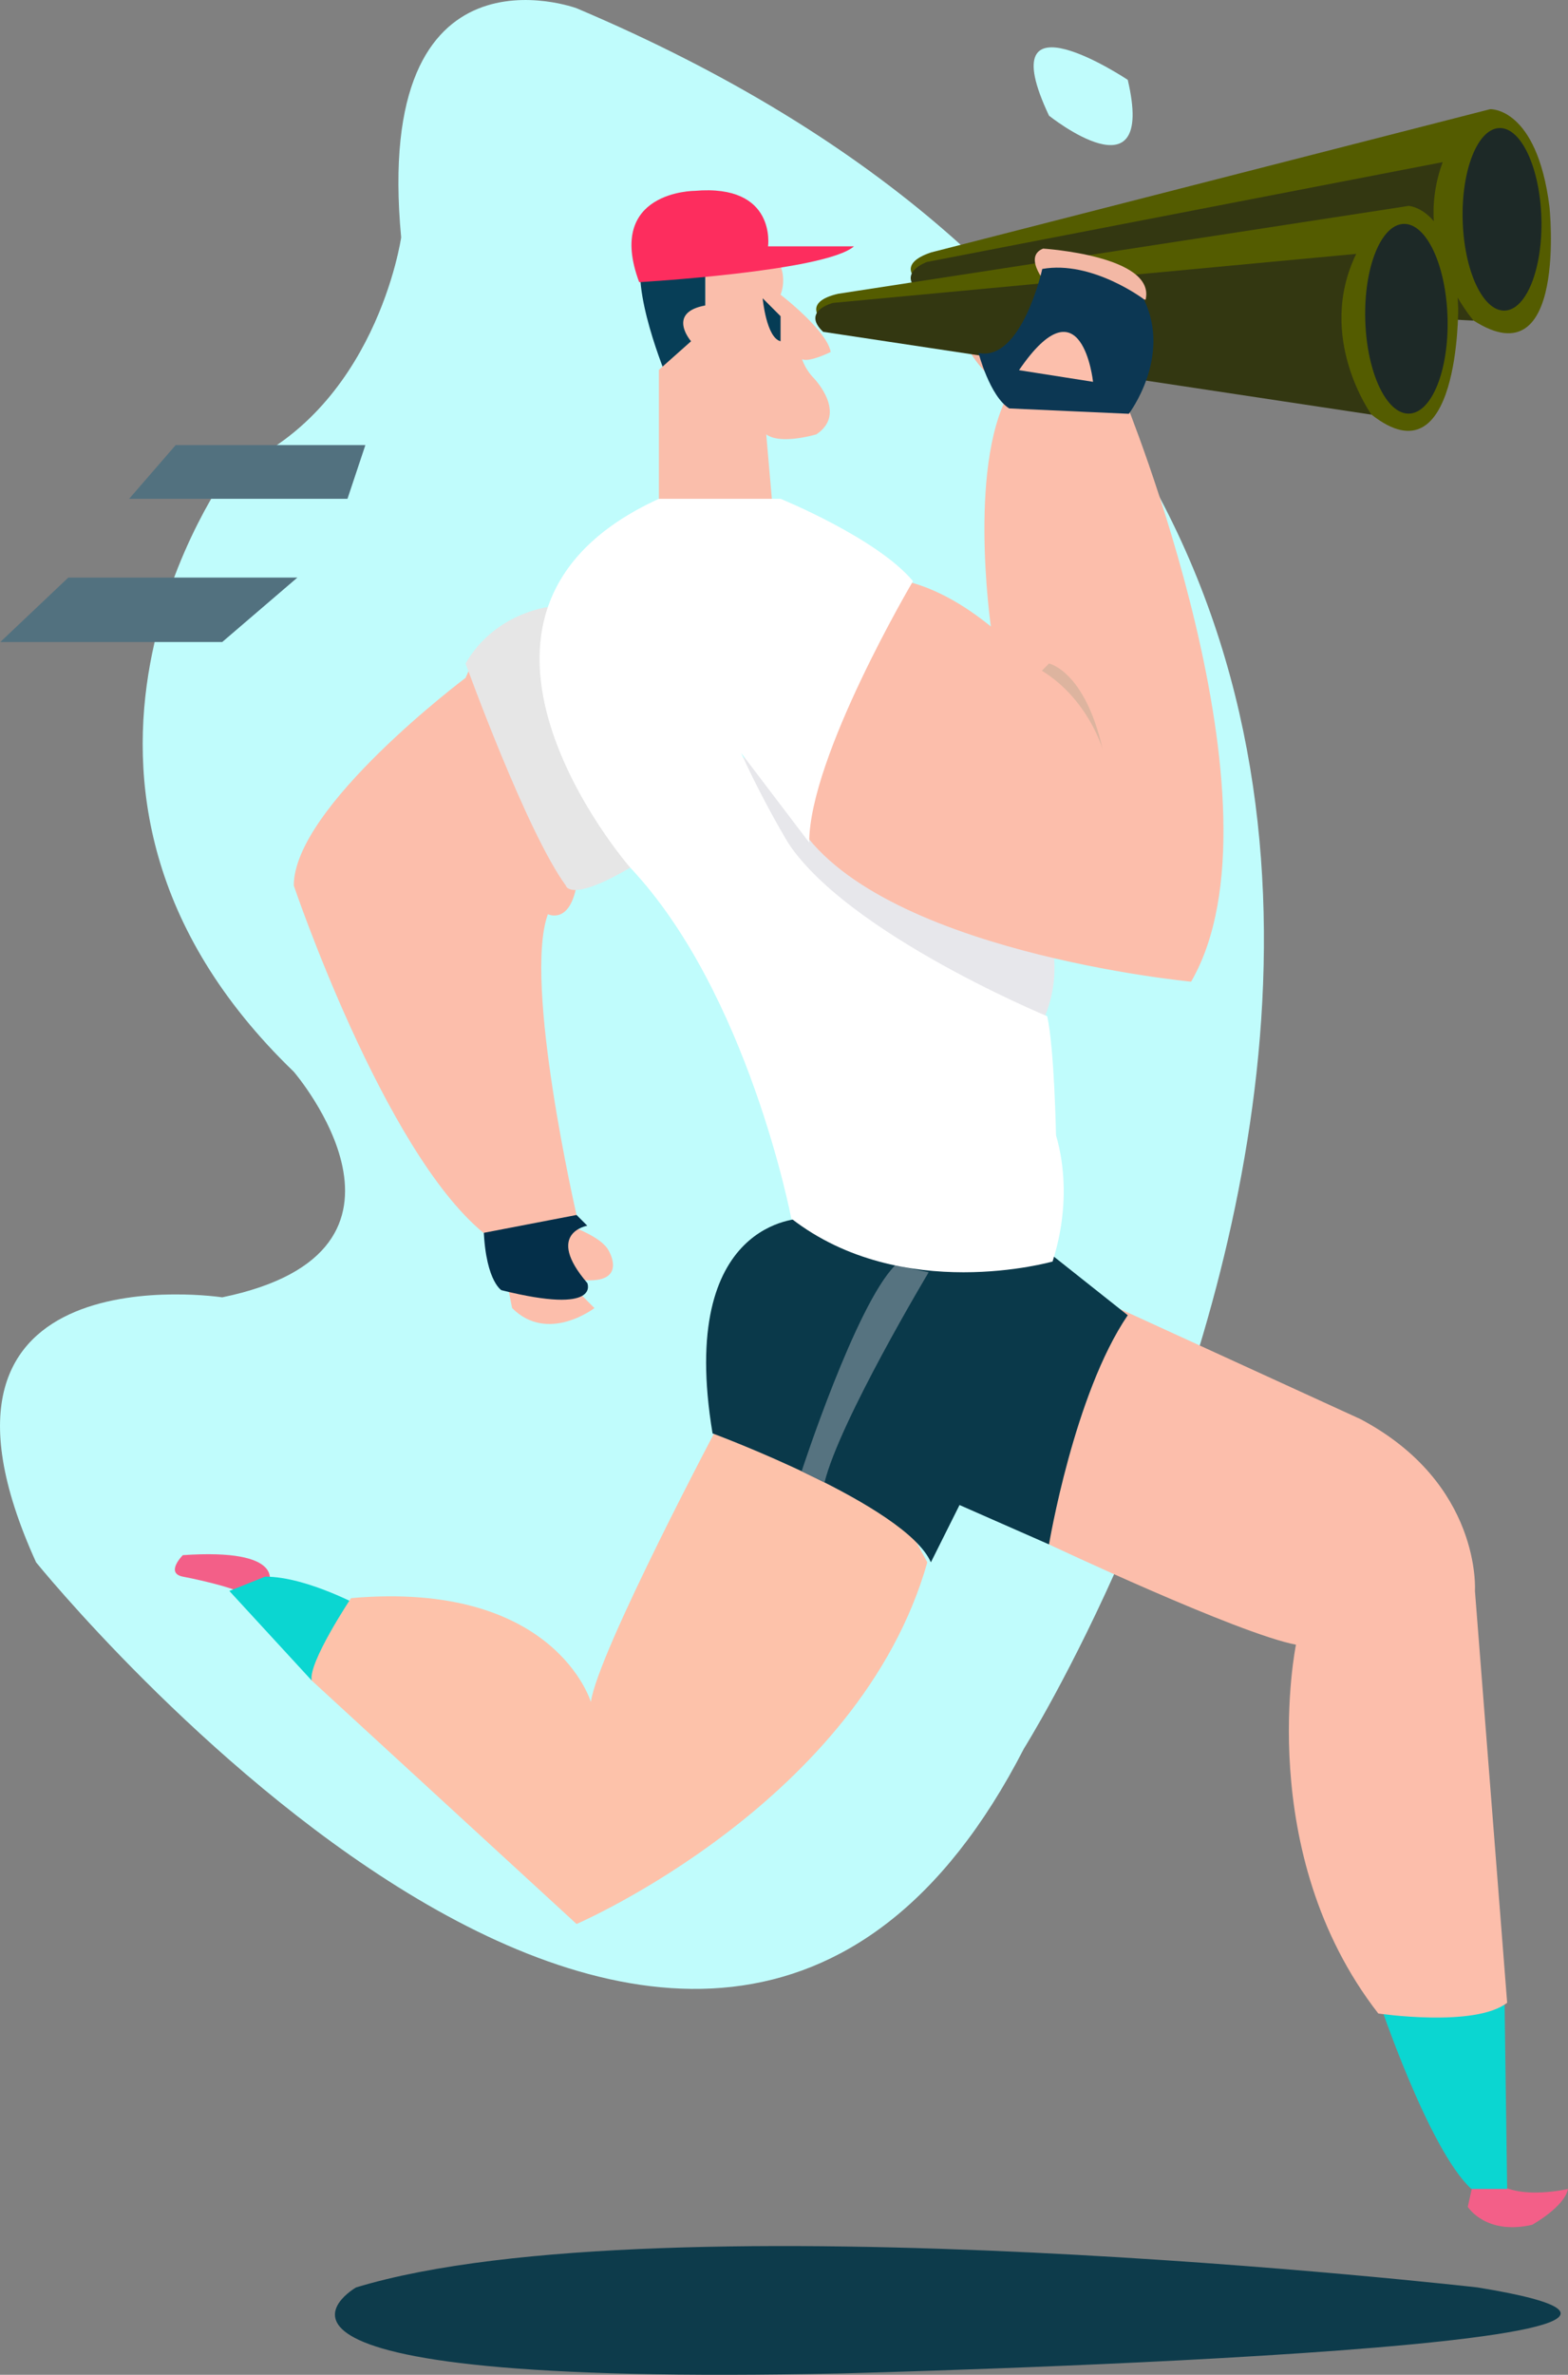 <svg id="Layer_1" data-name="Layer 1" xmlns="http://www.w3.org/2000/svg" viewBox="0 0 438.08 663.19"><rect x="0" y="0" width="438.08" height="663.19" fill="#808080" stroke="none"/><defs><style>.cls-1{fill:#c0fcfc;}.cls-2{fill:#52717f;}.cls-3{fill:#073e57;}.cls-4{fill:#fabeab;}.cls-5{fill:#fd2d5e;}.cls-6{fill:#fcbeab;}.cls-7{fill:#042f49;}.cls-8{fill:#e6e6e6;}.cls-9{fill:#e7e7eb;}.cls-10{fill:#f3b8a5;}.cls-11{fill:#545c00;}.cls-12{fill:#333711;}.cls-13{fill:#1d2927;}.cls-14{fill:#0c3753;}.cls-15{fill:#fcbfac;}.cls-16{fill:#ddb49f;}.cls-17{fill:#f35f88;}.cls-18{fill:#0bd6d1;}.cls-19{fill:#fdc2aa;}.cls-20{fill:#0a394a;}.cls-21{fill:#567380;}.cls-22{fill:#fff;}.cls-23{fill:#053c55;}.cls-24{fill:#0d3b4b;}</style></defs><title>1</title><path class="cls-1" d="M661.5,206.5s-57-21-49,64c0,0-7,49-48,65,0,0-65,88,18,168,0,0,43,50-20,63,0,0-92-14-52,74,0,0,185,229,276,52C786.5,692.5,1001.5,350.5,661.5,206.5Z" transform="translate(-500.42 -204.2)"/><path class="cls-1" d="M815.5,226.5s-39-26-22,10C793.5,236.5,823.5,260.5,815.5,226.5Z" transform="translate(-500.42 -204.2)"/><polygon class="cls-2" points="49.08 124.3 102.08 124.3 97.08 139.3 36.08 139.3 49.08 124.3"/><polygon class="cls-2" points="19.08 161.3 83.08 161.3 62.08 179.3 0.08 179.3 19.08 161.3"/><path class="cls-3" d="M687.5,311.5s-10-23-8-35l18-3v22Z" transform="translate(-500.42 -204.2)"/><path class="cls-4" d="M684.5,353.5v-46l9-8s-7-8,4-10v-13h20a11.29,11.29,0,0,1,1,10s13,10,14,16c0,0-6,3-8,2a14.63,14.63,0,0,0,3,5s10,10,1,16c0,0-10,3-14,0l2,23Z" transform="translate(-500.42 -204.2)"/><path class="cls-5" d="M679,283s52-3,60-10H715s2.5-17.5-20.5-15.5C694.5,257.5,669.5,257.5,679,283Z" transform="translate(-500.42 -204.2)"/><path class="cls-6" d="M659.5,546.5s9,3,11,7c0,0,6,10-9,8l-8-7Z" transform="translate(-500.42 -204.2)"/><path class="cls-6" d="M658.5,561.5l8,8s-13,10-23,0l-2-10Z" transform="translate(-500.42 -204.2)"/><path class="cls-7" d="M658.5,540.5l6,6s-12,2,0,16c0,0,4,9-24,2,0,0-5-3-5-20Z" transform="translate(-500.42 -204.2)"/><path class="cls-6" d="M630.5,393.5s-48,36-48,58c0,0,25,74,53,97l26-5s-15-65-8-84c0,0,6,3,8-8l-26.59-67.95Z" transform="translate(-500.42 -204.2)"/><path class="cls-8" d="M630.5,389.5s17,47,28,62c0,0,1,5,18-5l-23-72.77S638.5,375.5,630.5,389.5Z" transform="translate(-500.42 -204.2)"/><path class="cls-9" d="M790.37,492.05a35.28,35.28,0,0,0,2.84-28.68l-93.9-52.58L701,438.44Z" transform="translate(-500.42 -204.2)"/><path class="cls-6" d="M729.52,370.16s18-15.12,47.74,9c0,0-6.92-47.81,6.33-67.22l30.87,3.33s47,114.37,18.74,163.08c0,0-88.87-8.39-110.35-44.94Z" transform="translate(-500.42 -204.2)"/><path class="cls-10" d="M780.35,312.39l10.51-22.95-10.5-4.76C755.32,293.08,780.35,312.39,780.35,312.39Z" transform="translate(-500.42 -204.2)"/><path class="cls-11" d="M756.48,282.26s-5.59-4.33,4.08-7.57l156.2-40s13-.65,16.55,27.13c0,0,5.18,48.74-21.15,31.92L880.73,268.5Z" transform="translate(-500.42 -204.2)"/><path class="cls-12" d="M759.38,277.36s-8.67,3.11-2,8.31l154.75,8.07s-17.65-19.94-8.64-44.26Z" transform="translate(-500.42 -204.2)"/><path class="cls-11" d="M729.79,293.38s-5.14-4.85,4.8-7.14L894,261.7s13,.63,13.82,28.62c0,0,.39,49-24.17,29.7L854.8,291.83Z" transform="translate(-500.42 -204.2)"/><path class="cls-12" d="M733.16,288.79s-8.94,2.25-2.77,8.08L883.61,320s-15.62-21.57-4.28-44.9Z" transform="translate(-500.42 -204.2)"/><ellipse class="cls-13" cx="893.35" cy="293.23" rx="11.5" ry="26.5" transform="translate(-508.4 -178.68) rotate(-1.63)"/><ellipse class="cls-13" cx="920.07" cy="265.46" rx="11" ry="25.5" transform="translate(-507.6 -177.93) rotate(-1.63)"/><path class="cls-10" d="M820.5,287.87c2.82-12.29-28.65-14.24-28.65-14.24-6,2.38,1.55,10.67,1.55,10.67l-.86.16L801.1,290l2.74-3.35Z" transform="translate(-500.42 -204.2)"/><path class="cls-14" d="M773.81,302.77s3.13,12.08,8.58,15.49l33.41,1.5s12.1-15.85,4.19-32c0,0-14.49-10.93-28.37-8.45C791.62,279.33,785.86,305.27,773.81,302.77Z" transform="translate(-500.42 -204.2)"/><path class="cls-15" d="M785.12,307.58l20.68,3.25S802.75,281.76,785.12,307.58Z" transform="translate(-500.42 -204.2)"/><path class="cls-16" d="M793.5,389.5s10,2,15,24c0,0-4-14-17-22Z" transform="translate(-500.42 -204.2)"/><path class="cls-17" d="M912.5,811.5l-2,9s5,8,18,5c0,0,9-5,10-10,0,0-17,4-22-4Z" transform="translate(-500.42 -204.2)"/><path class="cls-18" d="M885.5,762.5s14,42,26,53h10l-.88-63.21Z" transform="translate(-500.42 -204.2)"/><path class="cls-6" d="M793.5,635.5s53,25,69,28c0,0-12,58,23,103,0,0,27,4,36-3l-9-115s2-30-32-48l-67.26-30.79L791.5,619.5Z" transform="translate(-500.42 -204.2)"/><path class="cls-17" d="M575.5,646.5s5-10-24-8c0,0-5,5,0,6,0,0,16,3,19,6Z" transform="translate(-500.42 -204.2)"/><path class="cls-18" d="M602.5,653.5s-16-9-28-9l-10,4,23,25Z" transform="translate(-500.42 -204.2)"/><path class="cls-19" d="M701.5,601.5s-34,64-36,78c0,0-10-34-67-29,0,0-12,18-11,23l74,68s79-34,98-101l-19-35Z" transform="translate(-500.42 -204.2)"/><path class="cls-20" d="M724.5,544.5s-35,0-25,60c0,0,54,20,61,36l8-16,25,11s7-42,22-64l-29-23Z" transform="translate(-500.42 -204.2)"/><path class="cls-21" d="M759.88,559.5s-24.81,41.39-29.1,58.69l-6.39-3.12s15.11-46.4,26.11-57.49Z" transform="translate(-500.42 -204.2)"/><path class="cls-22" d="M684.5,343.5h34s27,11,37,23c0,0-29,49-29,73l-19-25s32,74,87,104c0,0,7,16,0,38,0,0-42,12-73-12,0,0-12-63-45-98C676.5,446.5,614.5,375.5,684.5,343.5Z" transform="translate(-500.42 -204.2)"/><path class="cls-23" d="M718.5,292.5l-5-5s1,11,5,12Z" transform="translate(-500.42 -204.2)"/><path class="cls-24" d="M735.8,867s281.88-7,177.43-24c0,0-227.76-26-313.33,0C599.9,843,550.82,871,735.8,867Z" transform="translate(-500.42 -204.2)"/><path class="cls-22" d="M795.46,521.27S795,497,793,488c0,0-61.14-25.29-74.57-52.15L732,496l53,32Z" transform="translate(-500.42 -204.2)"/></svg>